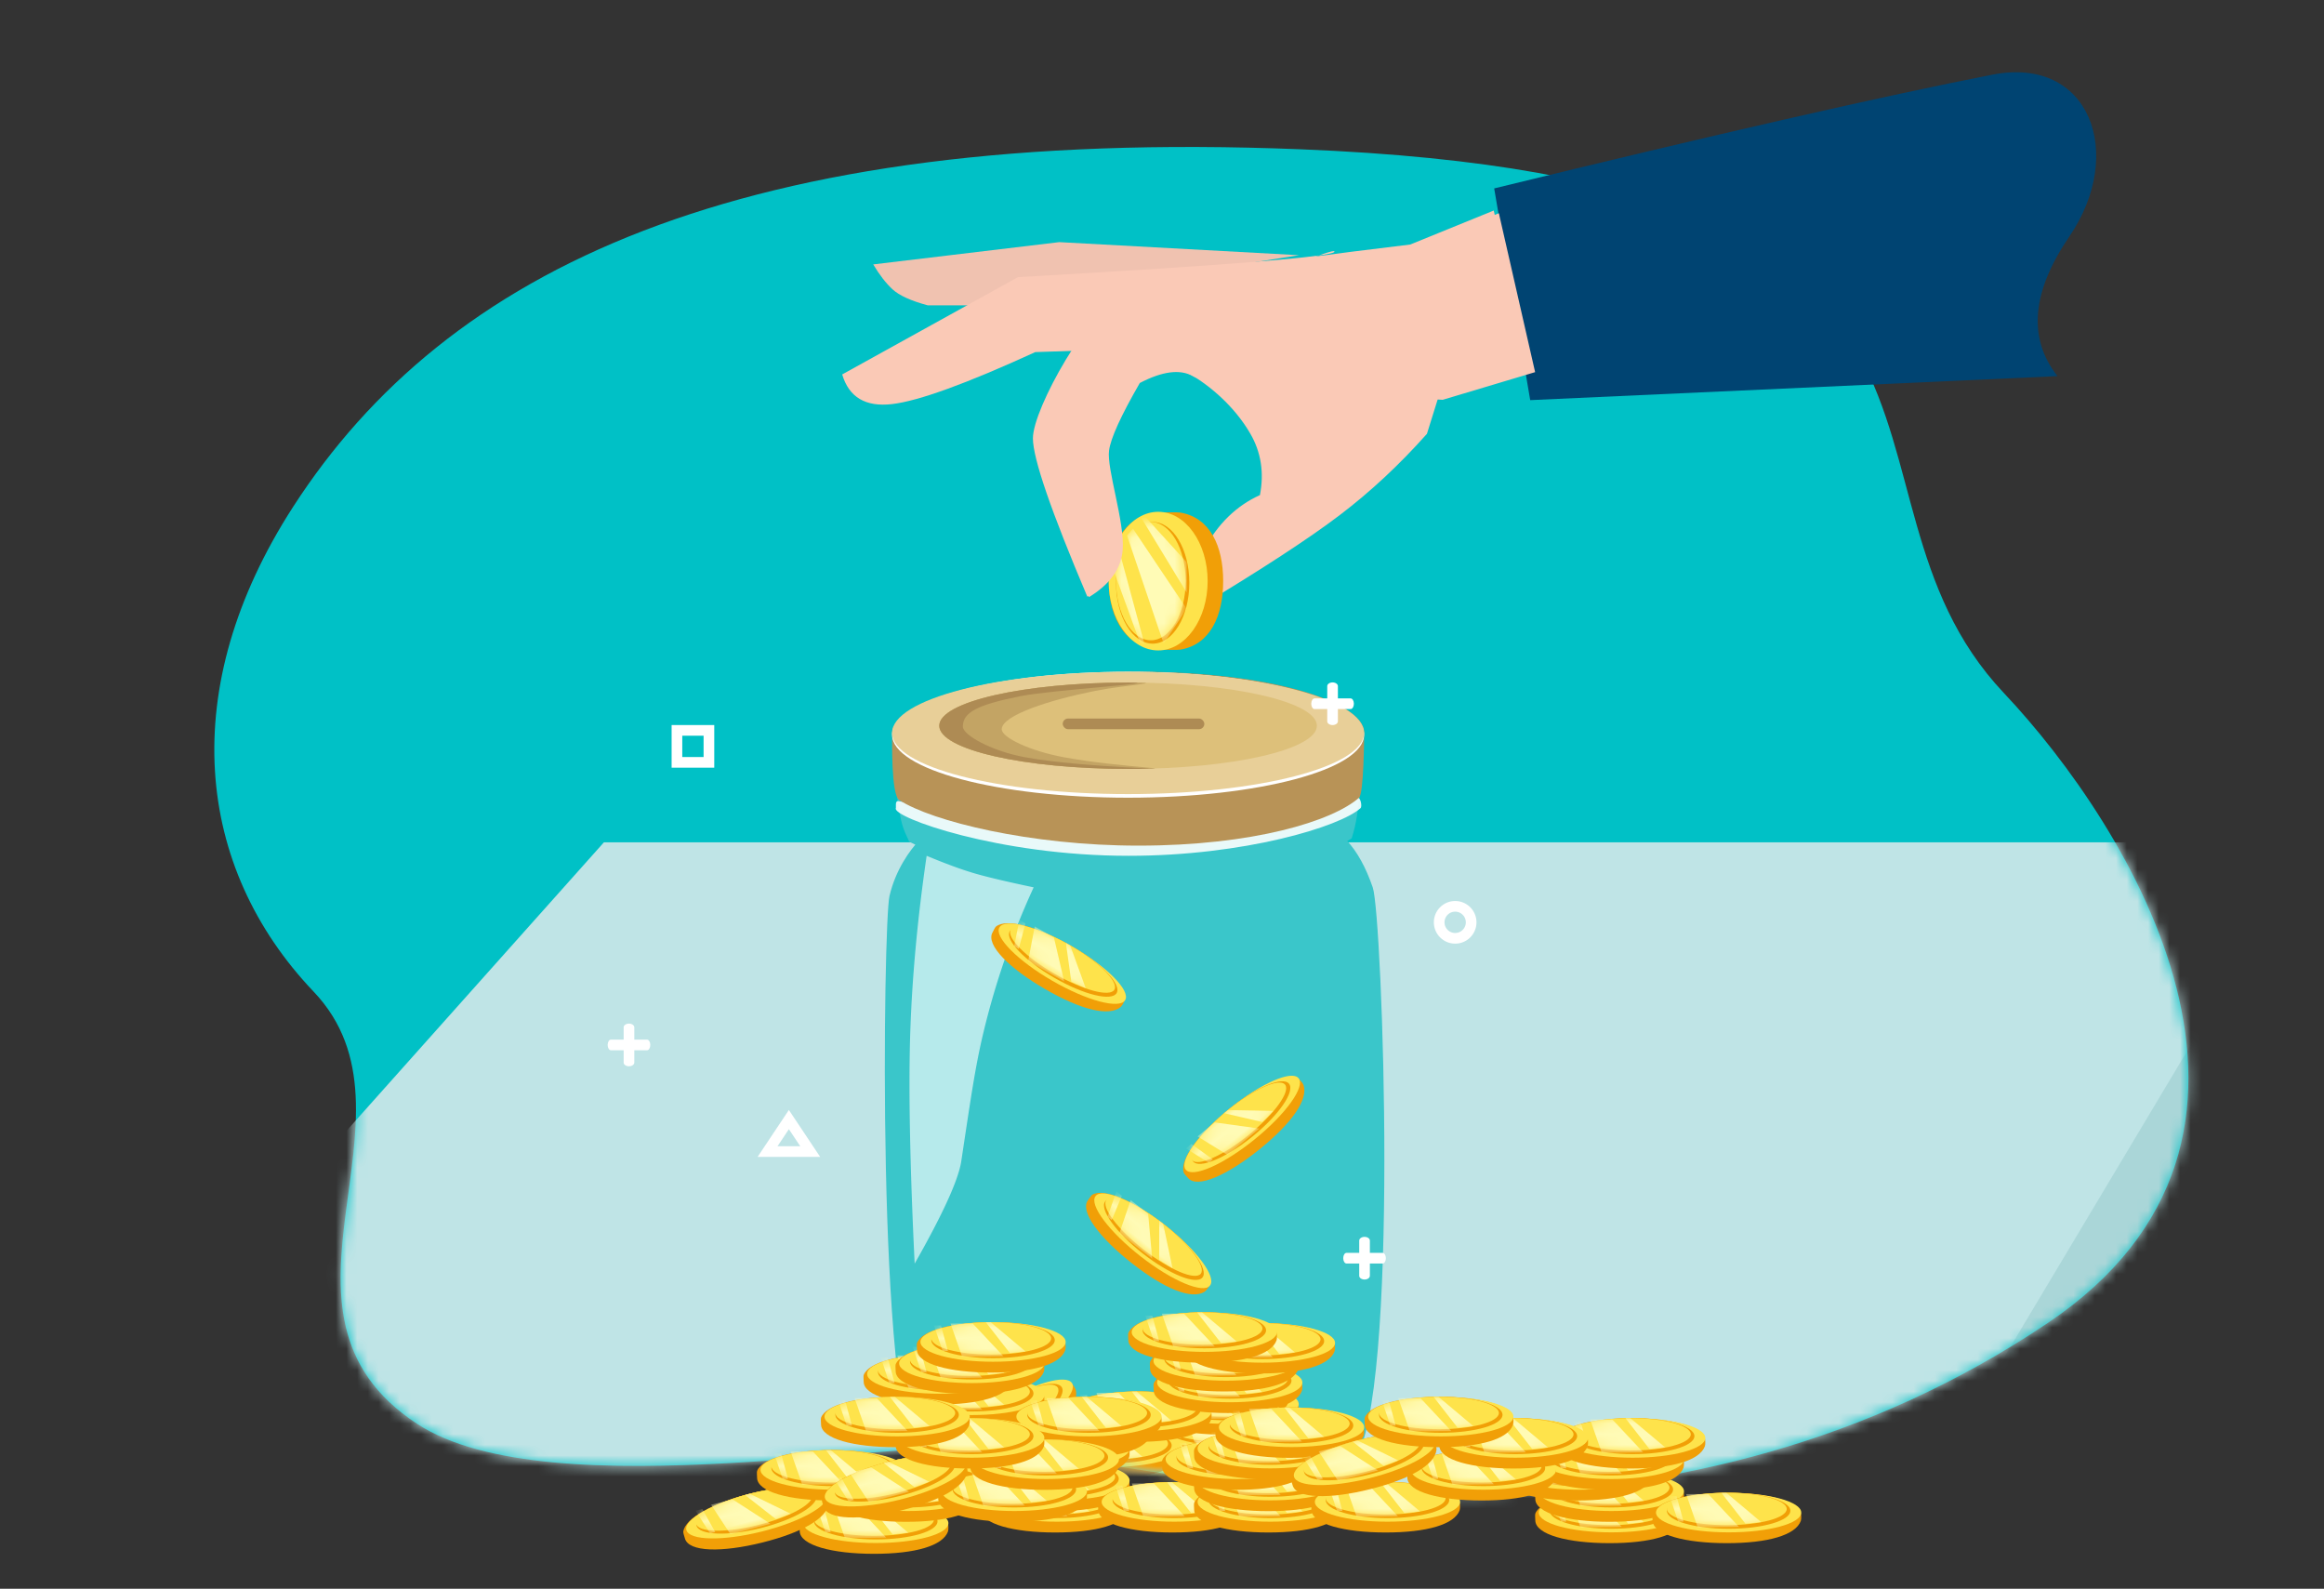 <svg xmlns="http://www.w3.org/2000/svg" xmlns:xlink="http://www.w3.org/1999/xlink" width="218" height="149" viewBox="0 0 218 149">
    <rect x="0" y="0" width="218" height="149" fill="#333333" stroke="none"/>
    <defs>
        <path id="a" d="M101.977 1c70.095 2.797 47.686 31.604 65.998 51 11.803 12.501 30.025 41.656 4.097 59.088-33.925 22.807-72.693 16.097-96.617 11.816-9.046-1.619-43.744 5.88-56.328-2.369C3.16 110.07 20.49 91.631 9.418 80-1.68 68.342-3.526 51.594 7.506 34.516 21.854 12.306 49.268-1.103 101.976 1z"/>
        <ellipse id="c" cx="5.62" cy="1.519" rx="5.62" ry="1.519"/>
        <ellipse id="e" cx="5.62" cy="1.519" rx="5.62" ry="1.519"/>
        <ellipse id="g" cx="5.62" cy="1.519" rx="5.62" ry="1.519"/>
        <ellipse id="i" cx="5.62" cy="1.519" rx="5.62" ry="1.519"/>
        <ellipse id="k" cx="5.62" cy="1.519" rx="5.62" ry="1.519"/>
        <ellipse id="m" cx="5.62" cy="1.519" rx="5.62" ry="1.519"/>
        <ellipse id="o" cx="5.62" cy="1.519" rx="5.62" ry="1.519"/>
        <ellipse id="q" cx="5.62" cy="1.519" rx="5.62" ry="1.519"/>
        <ellipse id="s" cx="5.62" cy="1.519" rx="5.62" ry="1.519"/>
        <ellipse id="u" cx="5.62" cy="1.519" rx="5.62" ry="1.519"/>
        <ellipse id="w" cx="5.62" cy="1.519" rx="5.62" ry="1.519"/>
        <ellipse id="y" cx="5.62" cy="1.519" rx="5.62" ry="1.519"/>
        <ellipse id="A" cx="5.62" cy="1.519" rx="5.62" ry="1.519"/>
        <ellipse id="C" cx="5.62" cy="1.519" rx="5.62" ry="1.519"/>
        <ellipse id="E" cx="5.62" cy="1.519" rx="5.62" ry="1.519"/>
        <ellipse id="G" cx="5.62" cy="1.519" rx="5.62" ry="1.519"/>
        <ellipse id="I" cx="5.62" cy="1.519" rx="5.62" ry="1.519"/>
        <ellipse id="K" cx="5.62" cy="1.519" rx="5.62" ry="1.519"/>
        <ellipse id="M" cx="5.62" cy="1.519" rx="5.62" ry="1.519"/>
        <ellipse id="O" cx="5.62" cy="1.519" rx="5.62" ry="1.519"/>
        <ellipse id="Q" cx="5.62" cy="1.519" rx="5.62" ry="1.519"/>
        <ellipse id="S" cx="5.62" cy="1.519" rx="5.62" ry="1.519"/>
        <ellipse id="U" cx="5.62" cy="1.519" rx="5.62" ry="1.519"/>
        <ellipse id="W" cx="5.62" cy="1.519" rx="5.62" ry="1.519"/>
        <ellipse id="Y" cx="5.62" cy="1.519" rx="5.62" ry="1.519"/>
        <ellipse id="aa" cx="5.62" cy="1.519" rx="5.62" ry="1.519"/>
        <ellipse id="ac" cx="5.62" cy="1.519" rx="5.62" ry="1.519"/>
        <ellipse id="ae" cx="5.62" cy="1.519" rx="5.62" ry="1.519"/>
        <ellipse id="ag" cx="5.62" cy="1.519" rx="5.62" ry="1.519"/>
        <ellipse id="ai" cx="5.62" cy="1.519" rx="5.62" ry="1.519"/>
        <ellipse id="ak" cx="5.62" cy="1.519" rx="5.62" ry="1.519"/>
        <ellipse id="am" cx="5.62" cy="1.519" rx="5.62" ry="1.519"/>
        <ellipse id="ao" cx="5.62" cy="1.519" rx="5.62" ry="1.519"/>
        <ellipse id="aq" cx="5.62" cy="1.519" rx="5.62" ry="1.519"/>
        <ellipse id="as" cx="5.62" cy="1.519" rx="5.62" ry="1.519"/>
        <ellipse id="au" cx="5.62" cy="1.519" rx="5.62" ry="1.519"/>
        <ellipse id="aw" cx="5.62" cy="1.519" rx="5.62" ry="1.519"/>
        <ellipse id="ay" cx="5.62" cy="1.519" rx="5.62" ry="1.519"/>
        <ellipse id="aA" cx="5.62" cy="1.519" rx="5.62" ry="1.519"/>
        <ellipse id="aC" cx="5.62" cy="1.519" rx="5.62" ry="1.519"/>
        <ellipse id="aE" cx="5.62" cy="1.519" rx="5.62" ry="1.519"/>
        <ellipse id="aG" cx="5.62" cy="1.519" rx="5.62" ry="1.519"/>
        <ellipse id="aI" cx="5.62" cy="1.519" rx="5.62" ry="1.519"/>
        <ellipse id="aK" cx="5.62" cy="1.519" rx="5.62" ry="1.519"/>
        <ellipse id="aM" cx="5.62" cy="1.519" rx="5.62" ry="1.519"/>
        <ellipse id="aO" cx="5.62" cy="1.519" rx="5.62" ry="1.519"/>
        <ellipse id="aQ" cx="5.62" cy="1.519" rx="5.62" ry="1.519"/>
        <ellipse id="aS" cx="5.62" cy="1.519" rx="5.62" ry="1.519"/>
        <ellipse id="aU" cx="5.62" cy="1.519" rx="5.62" ry="1.519"/>
        <ellipse id="aW" cx="5.62" cy="1.519" rx="5.62" ry="1.519"/>
        <ellipse id="aY" cx="5.62" cy="1.519" rx="5.62" ry="1.519"/>
        <ellipse id="ba" cx="5.62" cy="1.519" rx="5.62" ry="1.519"/>
        <ellipse id="bc" cx="3.266" cy="5.549" rx="3.266" ry="5.549"/>
    </defs>
    <g fill="none" fill-rule="evenodd">
        <g transform="translate(20 13)">
            <mask id="b" fill="#fff">
                <use xlink:href="#a"/>
            </mask>
            <use fill="#00C1C6" xlink:href="#a"/>
            <g mask="url(#b)">
                <path fill="#BFE4E6" d="M36.647 66h160.471l-54.451 91.805-185.919-2.272z"/>
                <path fill="#AAD6D8" d="M196.857 66l-.34 13.517-53.35 91.853L142 157.805"/>
            </g>
            <g mask="url(#b)">
                <g transform="translate(63 50)">
                    <path fill="#3AC6CA" d="M43.36 15.85c.957 1.053 1.746 2.453 2.413 4.388.897 2.602 2.579 47.913-1.748 53.754-7.073 9.549-34.313 9.021-40.83.196-4-5.416-3.337-50.653-2.76-53.145.578-2.492 1.95-4.354 2.76-5.193.671-.695 39.209-1.053 40.165 0z"/>
                    <path fill="#3AC6CA" d="M22.13 19.33c10.53 0 18.026-1.368 21.663-3.708.529-1.676.529-2.532.81-4.485-16.018 1.628-12.937 1.953-22.868 1.953-9.412 0-6.797.446-20.597-1.507.391 2.799.524 3.011 1.148 4.35 3.72 1.979 10.32 3.397 19.844 3.397z"/>
                    <path fill="#FFF" d="M22.873 17.262c10.838 0 19.815-2.725 21.748-4.466.172-.155.015-1.02-.27-.982-2.032.27-10.754 3.775-21.483 3.775-10.756 0-19.454-3.25-21.627-3.457-.298-.028-.169.562-.21.664-.345.847 9.613 4.466 21.842 4.466z" opacity=".884"/>
                    <path fill="#B89357" d="M23.78 16.308c10.772 0 18.213-2.296 20.705-4.495.444-.393.478-5.685.478-6.108C44.963 2.913 36.475 0 23.78 0 11.084 0 .688 2.913.688 5.705c0 .567-.119 5.819.664 6.328 3.073 1.996 12.311 4.275 22.428 4.275z"/>
                    <ellipse cx="22.819" cy="5.906" fill="#FFF" rx="22.138" ry="5.906"/>
                    <ellipse cx="22.819" cy="5.737" fill="#E8CF98" rx="22.138" ry="5.737"/>
                    <ellipse cx="22.819" cy="5.063" fill="#DDC07A" rx="17.71" ry="4.05"/>
                    <path fill="#C3A464" d="M22.819 9.113c6.295 0-.473-.066-6.06-1.101-3.094-.574-5.792-1.827-5.792-2.624 0-1.306 4.554-2.757 8.744-3.59 2.983-.594 7.176-.786 3.108-.786-9.781 0-17.71 1.814-17.71 4.05 0 2.237 7.929 4.05 17.71 4.05z"/>
                    <path fill="#AE8B54" d="M22.819 9.113c6.295 0-4.117-.066-9.704-1.101C10.02 7.438 7.32 5.944 7.32 5.147c0-1.307 1.252-2.032 5.442-2.865 2.983-.594 14.124-1.27 10.056-1.27-9.781 0-17.71 1.814-17.71 4.05 0 2.237 7.929 4.05 17.71 4.05z"/>
                    <rect width="13.283" height="1" x="16.688" y="4.388" fill="#AE8B54" rx=".5"/>
                    <path fill="#E8F8F8" d="M3.923 17.262c1.73.719 3.177 1.253 4.345 1.603 1.167.35 3.065.802 5.694 1.356A73.586 73.586 0 0 0 9.269 33.75C8.484 37 8.067 39.974 7.172 45.9c-.262 1.737-1.72 4.94-4.373 9.608-.45-9.3-.586-16.552-.41-21.758.177-5.206.689-10.702 1.534-16.488z" opacity=".717"/>
                    <g transform="translate(24.862 71.213)">
                        <path fill="#F19F07" d="M6.972 4.725c3.874 0 6.465-.75 6.952-2.091.068-.188.036-.65 0-.75C13.494.675 10.55 0 6.972 0 3.409 0 .467.758.017 1.958c-.039.105 0 .513 0 .621 0 1.352 3.081 2.146 6.955 2.146z"/>
                        <ellipse cx="7.152" cy="1.856" fill="#FEE34B" rx="6.812" ry="1.856"/>
                        <ellipse cx="7.152" cy="1.688" fill="#F19F07" rx="5.79" ry="1.688"/>
                        <g transform="translate(1.362)">
                            <mask id="d" fill="#fff">
                                <use xlink:href="#c"/>
                            </mask>
                            <use fill="#FEE34B" xlink:href="#c"/>
                            <path fill="#FFFBB6" d="M1.802.125L2.896 3.26l3.875-.054L3.886.126zM.256.315l.8 2.385h.5L.906.315zM5.108 0L7.37 2.904l1.47-.156L5.571 0z" mask="url(#d)"/>
                        </g>
                    </g>
                    <g transform="translate(24.862 69.188)">
                        <path fill="#F19F07" d="M6.972 4.725c3.874 0 6.465-.75 6.952-2.091.068-.188.036-.65 0-.75C13.494.675 10.55 0 6.972 0 3.409 0 .467.758.017 1.958c-.039.105 0 .513 0 .621 0 1.352 3.081 2.146 6.955 2.146z"/>
                        <ellipse cx="7.152" cy="1.856" fill="#FEE34B" rx="6.812" ry="1.856"/>
                        <ellipse cx="7.152" cy="1.688" fill="#F19F07" rx="5.79" ry="1.688"/>
                        <g transform="translate(1.362)">
                            <mask id="f" fill="#fff">
                                <use xlink:href="#e"/>
                            </mask>
                            <use fill="#FEE34B" xlink:href="#e"/>
                            <path fill="#FFFBB6" d="M1.802.125L2.896 3.26l3.875-.054L3.886.126zM.256.315l.8 2.385h.5L.906.315zM5.108 0L7.37 2.904l1.47-.156L5.571 0z" mask="url(#f)"/>
                        </g>
                    </g>
                    <g transform="translate(24.862 66.825)">
                        <path fill="#F19F07" d="M6.972 4.725c3.874 0 6.465-.75 6.952-2.091.068-.188.036-.65 0-.75C13.494.675 10.55 0 6.972 0 3.409 0 .467.758.017 1.958c-.039.105 0 .513 0 .621 0 1.352 3.081 2.146 6.955 2.146z"/>
                        <ellipse cx="7.152" cy="1.856" fill="#FEE34B" rx="6.812" ry="1.856"/>
                        <ellipse cx="7.152" cy="1.688" fill="#F19F07" rx="5.79" ry="1.688"/>
                        <g transform="translate(1.362)">
                            <mask id="h" fill="#fff">
                                <use xlink:href="#g"/>
                            </mask>
                            <use fill="#FEE34B" xlink:href="#g"/>
                            <path fill="#FFFBB6" d="M1.802.125L2.896 3.26l3.875-.054L3.886.126zM.256.315l.8 2.385h.5L.906.315zM5.108 0L7.37 2.904l1.47-.156L5.571 0z" mask="url(#h)"/>
                        </g>
                    </g>
                    <g transform="translate(14.304 72.225)">
                        <path fill="#F19F07" d="M6.972 4.725c3.874 0 6.465-.75 6.952-2.091.068-.188.036-.65 0-.75C13.494.675 10.55 0 6.972 0 3.409 0 .467.758.017 1.958c-.039.105 0 .513 0 .621 0 1.352 3.081 2.146 6.955 2.146z"/>
                        <ellipse cx="7.152" cy="1.856" fill="#FEE34B" rx="6.812" ry="1.856"/>
                        <ellipse cx="7.152" cy="1.688" fill="#F19F07" rx="5.79" ry="1.688"/>
                        <g transform="translate(1.362)">
                            <mask id="j" fill="#fff">
                                <use xlink:href="#i"/>
                            </mask>
                            <use fill="#FEE34B" xlink:href="#i"/>
                            <path fill="#FFFBB6" d="M1.802.125L2.896 3.26l3.875-.054L3.886.126zM.256.315l.8 2.385h.5L.906.315zM5.108 0L7.37 2.904l1.47-.156L5.571 0z" mask="url(#j)"/>
                        </g>
                    </g>
                    <g transform="translate(13.964 70.875)">
                        <path fill="#F19F07" d="M6.972 4.725c3.874 0 6.465-.75 6.952-2.091.068-.188.036-.65 0-.75C13.494.675 10.55 0 6.972 0 3.409 0 .467.758.017 1.958c-.039.105 0 .513 0 .621 0 1.352 3.081 2.146 6.955 2.146z"/>
                        <ellipse cx="7.152" cy="1.856" fill="#FEE34B" rx="6.812" ry="1.856"/>
                        <ellipse cx="7.152" cy="1.688" fill="#F19F07" rx="5.79" ry="1.688"/>
                        <g transform="translate(1.362)">
                            <mask id="l" fill="#fff">
                                <use xlink:href="#k"/>
                            </mask>
                            <use fill="#FEE34B" xlink:href="#k"/>
                            <path fill="#FFFBB6" d="M1.802.125L2.896 3.26l3.875-.054L3.886.126zM.256.315l.8 2.385h.5L.906.315zM5.108 0L7.37 2.904l1.47-.156L5.571 0z" mask="url(#l)"/>
                        </g>
                    </g>
                    <g transform="translate(9.536 69.525)">
                        <path fill="#F19F07" d="M6.972 4.725c3.874 0 6.465-.75 6.952-2.091.068-.188.036-.65 0-.75C13.494.675 10.55 0 6.972 0 3.409 0 .467.758.017 1.958c-.039.105 0 .513 0 .621 0 1.352 3.081 2.146 6.955 2.146z"/>
                        <ellipse cx="7.152" cy="1.856" fill="#FEE34B" rx="6.812" ry="1.856"/>
                        <ellipse cx="7.152" cy="1.688" fill="#F19F07" rx="5.79" ry="1.688"/>
                        <g transform="translate(1.362)">
                            <mask id="n" fill="#fff">
                                <use xlink:href="#m"/>
                            </mask>
                            <use fill="#FEE34B" xlink:href="#m"/>
                            <path fill="#FFFBB6" d="M1.802.125L2.896 3.26l3.875-.054L3.886.126zM.256.315l.8 2.385h.5L.906.315zM5.108 0L7.37 2.904l1.47-.156L5.571 0z" mask="url(#n)"/>
                        </g>
                    </g>
                    <g transform="translate(16.688 67.5)">
                        <path fill="#F19F07" d="M6.972 4.725c3.874 0 6.465-.75 6.952-2.091.068-.188.036-.65 0-.75C13.494.675 10.55 0 6.972 0 3.409 0 .467.758.017 1.958c-.039.105 0 .513 0 .621 0 1.352 3.081 2.146 6.955 2.146z"/>
                        <ellipse cx="7.152" cy="1.856" fill="#FEE34B" rx="6.812" ry="1.856"/>
                        <ellipse cx="7.152" cy="1.688" fill="#F19F07" rx="5.79" ry="1.688"/>
                        <g transform="translate(1.362)">
                            <mask id="p" fill="#fff">
                                <use xlink:href="#o"/>
                            </mask>
                            <use fill="#FEE34B" xlink:href="#o"/>
                            <path fill="#FFFBB6" d="M1.802.125L2.896 3.26l3.875-.054L3.886.126zM.256.315l.8 2.385h.5L.906.315zM5.108 0L7.37 2.904l1.47-.156L5.571 0z" mask="url(#p)"/>
                        </g>
                    </g>
                    <g transform="translate(25.203 64.8)">
                        <path fill="#F19F07" d="M6.972 4.725c3.874 0 6.465-.75 6.952-2.091.068-.188.036-.65 0-.75C13.494.675 10.55 0 6.972 0 3.409 0 .467.758.017 1.958c-.039.105 0 .513 0 .621 0 1.352 3.081 2.146 6.955 2.146z"/>
                        <ellipse cx="7.152" cy="1.856" fill="#FEE34B" rx="6.812" ry="1.856"/>
                        <ellipse cx="7.152" cy="1.688" fill="#F19F07" rx="5.79" ry="1.688"/>
                        <g transform="translate(1.362)">
                            <mask id="r" fill="#fff">
                                <use xlink:href="#q"/>
                            </mask>
                            <use fill="#FEE34B" xlink:href="#q"/>
                            <path fill="#FFFBB6" d="M1.802.125L2.896 3.26l3.875-.054L3.886.126zM.256.315l.8 2.385h.5L.906.315zM5.108 0L7.37 2.904l1.47-.156L5.571 0z" mask="url(#r)"/>
                        </g>
                    </g>
                    <g transform="translate(24.862 62.775)">
                        <path fill="#F19F07" d="M6.972 4.725c3.874 0 6.465-.75 6.952-2.091.068-.188.036-.65 0-.75C13.494.675 10.55 0 6.972 0 3.409 0 .467.758.017 1.958c-.039.105 0 .513 0 .621 0 1.352 3.081 2.146 6.955 2.146z"/>
                        <ellipse cx="7.152" cy="1.856" fill="#FEE34B" rx="6.812" ry="1.856"/>
                        <ellipse cx="7.152" cy="1.688" fill="#F19F07" rx="5.79" ry="1.688"/>
                        <g transform="translate(1.362)">
                            <mask id="t" fill="#fff">
                                <use xlink:href="#s"/>
                            </mask>
                            <use fill="#FEE34B" xlink:href="#s"/>
                            <path fill="#FFFBB6" d="M1.802.125L2.896 3.26l3.875-.054L3.886.126zM.256.315l.8 2.385h.5L.906.315zM5.108 0L7.37 2.904l1.47-.156L5.571 0z" mask="url(#t)"/>
                        </g>
                    </g>
                    <g transform="translate(28.268 61.087)">
                        <path fill="#F19F07" d="M6.972 4.725c3.874 0 6.465-.75 6.952-2.091.068-.188.036-.65 0-.75C13.494.675 10.55 0 6.972 0 3.409 0 .467.758.017 1.958c-.039.105 0 .513 0 .621 0 1.352 3.081 2.146 6.955 2.146z"/>
                        <ellipse cx="7.152" cy="1.856" fill="#FEE34B" rx="6.812" ry="1.856"/>
                        <ellipse cx="7.152" cy="1.688" fill="#F19F07" rx="5.79" ry="1.688"/>
                        <g transform="translate(1.362)">
                            <mask id="v" fill="#fff">
                                <use xlink:href="#u"/>
                            </mask>
                            <use fill="#FEE34B" xlink:href="#u"/>
                            <path fill="#FFFBB6" d="M1.802.125L2.896 3.26l3.875-.054L3.886.126zM.256.315l.8 2.385h.5L.906.315zM5.108 0L7.37 2.904l1.47-.156L5.571 0z" mask="url(#v)"/>
                        </g>
                    </g>
                    <g transform="translate(22.819 60.075)">
                        <path fill="#F19F07" d="M6.972 4.725c3.874 0 6.465-.75 6.952-2.091.068-.188.036-.65 0-.75C13.494.675 10.55 0 6.972 0 3.409 0 .467.758.017 1.958c-.039.105 0 .513 0 .621 0 1.352 3.081 2.146 6.955 2.146z"/>
                        <ellipse cx="7.152" cy="1.856" fill="#FEE34B" rx="6.812" ry="1.856"/>
                        <ellipse cx="7.152" cy="1.688" fill="#F19F07" rx="5.79" ry="1.688"/>
                        <g transform="translate(1.362)">
                            <mask id="x" fill="#fff">
                                <use xlink:href="#w"/>
                            </mask>
                            <use fill="#FEE34B" xlink:href="#w"/>
                            <path fill="#FFFBB6" d="M1.802.125L2.896 3.26l3.875-.054L3.886.126zM.256.315l.8 2.385h.5L.906.315zM5.108 0L7.37 2.904l1.47-.156L5.571 0z" mask="url(#x)"/>
                        </g>
                    </g>
                    <g transform="rotate(38 -58.654 53.726)">
                        <path fill="#F19F07" d="M6.972 4.725c3.874 0 6.465-.75 6.952-2.091.068-.188.036-.65 0-.75C13.494.675 10.55 0 6.972 0 3.409 0 .467.758.017 1.958c-.039.105 0 .513 0 .621 0 1.352 3.081 2.146 6.955 2.146z"/>
                        <ellipse cx="7.152" cy="1.856" fill="#FEE34B" rx="6.812" ry="1.856"/>
                        <ellipse cx="7.152" cy="1.688" fill="#F19F07" rx="5.79" ry="1.688"/>
                        <g transform="translate(1.362)">
                            <mask id="z" fill="#fff">
                                <use xlink:href="#y"/>
                            </mask>
                            <use fill="#FEE34B" xlink:href="#y"/>
                            <path fill="#FFFBB6" d="M1.802.125L2.896 3.26l3.875-.054L3.886.126zM.256.315l.8 2.385h.5L.906.315zM5.108 0L7.37 2.904l1.47-.156L5.571 0z" mask="url(#z)"/>
                        </g>
                    </g>
                    <g transform="rotate(-39 77.6 -15.098)">
                        <path fill="#F19F07" d="M6.972 4.725c3.874 0 6.465-.75 6.952-2.091.068-.188.036-.65 0-.75C13.494.675 10.55 0 6.972 0 3.409 0 .467.758.017 1.958c-.039.105 0 .513 0 .621 0 1.352 3.081 2.146 6.955 2.146z"/>
                        <ellipse cx="7.152" cy="1.856" fill="#FEE34B" rx="6.812" ry="1.856"/>
                        <ellipse cx="7.152" cy="1.688" fill="#F19F07" rx="5.79" ry="1.688"/>
                        <g transform="translate(1.362)">
                            <mask id="B" fill="#fff">
                                <use xlink:href="#A"/>
                            </mask>
                            <use fill="#FEE34B" xlink:href="#A"/>
                            <path fill="#FFFBB6" d="M1.802.125L2.896 3.26l3.875-.054L3.886.126zM.256.315l.8 2.385h.5L.906.315zM5.108 0L7.37 2.904l1.47-.156L5.571 0z" mask="url(#B)"/>
                        </g>
                    </g>
                    <g transform="rotate(30 -35.73 32.34)">
                        <path fill="#F19F07" d="M6.972 4.725c3.874 0 6.465-.75 6.952-2.091.068-.188.036-.65 0-.75C13.494.675 10.55 0 6.972 0 3.409 0 .467.758.017 1.958c-.039.105 0 .513 0 .621 0 1.352 3.081 2.146 6.955 2.146z"/>
                        <ellipse cx="7.152" cy="1.856" fill="#FEE34B" rx="6.812" ry="1.856"/>
                        <ellipse cx="7.152" cy="1.688" fill="#F19F07" rx="5.79" ry="1.688"/>
                        <g transform="translate(1.362)">
                            <mask id="D" fill="#fff">
                                <use xlink:href="#C"/>
                            </mask>
                            <use fill="#FEE34B" xlink:href="#C"/>
                            <path fill="#FFFBB6" d="M1.802.125L2.896 3.26l3.875-.054L3.886.126zM.256.315l.8 2.385h.5L.906.315zM5.108 0L7.37 2.904l1.47-.156L5.571 0z" mask="url(#D)"/>
                        </g>
                    </g>
                    <g transform="rotate(-31 132.725 27.8)">
                        <path fill="#F19F07" d="M6.972 4.725c3.874 0 6.465-.75 6.952-2.091.068-.188.036-.65 0-.75C13.494.675 10.55 0 6.972 0 3.409 0 .467.758.017 1.958c-.039.105 0 .513 0 .621 0 1.352 3.081 2.146 6.955 2.146z"/>
                        <ellipse cx="7.152" cy="1.856" fill="#FEE34B" rx="6.812" ry="1.856"/>
                        <ellipse cx="7.152" cy="1.688" fill="#F19F07" rx="5.79" ry="1.688"/>
                        <g transform="translate(1.362)">
                            <mask id="F" fill="#fff">
                                <use xlink:href="#E"/>
                            </mask>
                            <use fill="#FEE34B" xlink:href="#E"/>
                            <path fill="#FFFBB6" d="M1.802.125L2.896 3.26l3.875-.054L3.886.126zM.256.315l.8 2.385h.5L.906.315zM5.108 0L7.37 2.904l1.47-.156L5.571 0z" mask="url(#F)"/>
                        </g>
                    </g>
                </g>
            </g>
        </g>
        <g transform="translate(92 139)">
            <path fill="#F19F07" d="M6.972 4.725c3.874 0 6.465-.75 6.952-2.091.068-.188.036-.65 0-.75C13.494.675 10.55 0 6.972 0 3.409 0 .467.758.017 1.958c-.039.105 0 .513 0 .621 0 1.352 3.081 2.146 6.955 2.146z"/>
            <ellipse cx="7.152" cy="1.856" fill="#FEE34B" rx="6.812" ry="1.856"/>
            <ellipse cx="7.152" cy="1.688" fill="#F19F07" rx="5.79" ry="1.688"/>
            <g transform="translate(1.362)">
                <mask id="H" fill="#fff">
                    <use xlink:href="#G"/>
                </mask>
                <use fill="#FEE34B" xlink:href="#G"/>
                <path fill="#FFFBB6" d="M1.802.125L2.896 3.26l3.875-.054L3.886.126zM.256.315l.8 2.385h.5L.906.315zM5.108 0L7.37 2.904l1.47-.156L5.571 0z" mask="url(#H)"/>
            </g>
        </g>
        <g transform="translate(92 137)">
            <path fill="#F19F07" d="M6.972 4.725c3.874 0 6.465-.75 6.952-2.091.068-.188.036-.65 0-.75C13.494.675 10.55 0 6.972 0 3.409 0 .467.758.017 1.958c-.039.105 0 .513 0 .621 0 1.352 3.081 2.146 6.955 2.146z"/>
            <ellipse cx="7.152" cy="1.856" fill="#FEE34B" rx="6.812" ry="1.856"/>
            <ellipse cx="7.152" cy="1.688" fill="#F19F07" rx="5.79" ry="1.688"/>
            <g transform="translate(1.362)">
                <mask id="J" fill="#fff">
                    <use xlink:href="#I"/>
                </mask>
                <use fill="#FEE34B" xlink:href="#I"/>
                <path fill="#FFFBB6" d="M1.802.125L2.896 3.26l3.875-.054L3.886.126zM.256.315l.8 2.385h.5L.906.315zM5.108 0L7.37 2.904l1.47-.156L5.571 0z" mask="url(#J)"/>
            </g>
        </g>
        <g transform="translate(89 135)">
            <path fill="#F19F07" d="M6.972 4.725c3.874 0 6.465-.75 6.952-2.091.068-.188.036-.65 0-.75C13.494.675 10.55 0 6.972 0 3.409 0 .467.758.017 1.958c-.039.105 0 .513 0 .621 0 1.352 3.081 2.146 6.955 2.146z"/>
            <ellipse cx="7.152" cy="1.856" fill="#FEE34B" rx="6.812" ry="1.856"/>
            <ellipse cx="7.152" cy="1.688" fill="#F19F07" rx="5.79" ry="1.688"/>
            <g transform="translate(1.362)">
                <mask id="L" fill="#fff">
                    <use xlink:href="#K"/>
                </mask>
                <use fill="#FEE34B" xlink:href="#K"/>
                <path fill="#FFFBB6" d="M1.802.125L2.896 3.26l3.875-.054L3.886.126zM.256.315l.8 2.385h.5L.906.315zM5.108 0L7.37 2.904l1.47-.156L5.571 0z" mask="url(#L)"/>
            </g>
        </g>
        <g transform="translate(92 134)">
            <path fill="#F19F07" d="M6.972 4.725c3.874 0 6.465-.75 6.952-2.091.068-.188.036-.65 0-.75C13.494.675 10.55 0 6.972 0 3.409 0 .467.758.017 1.958c-.039.105 0 .513 0 .621 0 1.352 3.081 2.146 6.955 2.146z"/>
            <ellipse cx="7.152" cy="1.856" fill="#FEE34B" rx="6.812" ry="1.856"/>
            <ellipse cx="7.152" cy="1.688" fill="#F19F07" rx="5.79" ry="1.688"/>
            <g transform="translate(1.362)">
                <mask id="N" fill="#fff">
                    <use xlink:href="#M"/>
                </mask>
                <use fill="#FEE34B" xlink:href="#M"/>
                <path fill="#FFFBB6" d="M1.802.125L2.896 3.26l3.875-.054L3.886.126zM.256.315l.8 2.385h.5L.906.315zM5.108 0L7.37 2.904l1.47-.156L5.571 0z" mask="url(#N)"/>
            </g>
        </g>
        <g transform="translate(94 132)">
            <path fill="#F19F07" d="M6.972 4.725c3.874 0 6.465-.75 6.952-2.091.068-.188.036-.65 0-.75C13.494.675 10.55 0 6.972 0 3.409 0 .467.758.017 1.958c-.039.105 0 .513 0 .621 0 1.352 3.081 2.146 6.955 2.146z"/>
            <ellipse cx="7.152" cy="1.856" fill="#FEE34B" rx="6.812" ry="1.856"/>
            <ellipse cx="7.152" cy="1.688" fill="#F19F07" rx="5.79" ry="1.688"/>
            <g transform="translate(1.362)">
                <mask id="P" fill="#fff">
                    <use xlink:href="#O"/>
                </mask>
                <use fill="#FEE34B" xlink:href="#O"/>
                <path fill="#FFFBB6" d="M1.802.125L2.896 3.26l3.875-.054L3.886.126zM.256.315l.8 2.385h.5L.906.315zM5.108 0L7.37 2.904l1.47-.156L5.571 0z" mask="url(#P)"/>
            </g>
        </g>
        <g transform="translate(103 139)">
            <path fill="#F19F07" d="M6.972 4.725c3.874 0 6.465-.75 6.952-2.091.068-.188.036-.65 0-.75C13.494.675 10.55 0 6.972 0 3.409 0 .467.758.017 1.958c-.039.105 0 .513 0 .621 0 1.352 3.081 2.146 6.955 2.146z"/>
            <ellipse cx="7.152" cy="1.856" fill="#FEE34B" rx="6.812" ry="1.856"/>
            <ellipse cx="7.152" cy="1.688" fill="#F19F07" rx="5.79" ry="1.688"/>
            <g transform="translate(1.362)">
                <mask id="R" fill="#fff">
                    <use xlink:href="#Q"/>
                </mask>
                <use fill="#FEE34B" xlink:href="#Q"/>
                <path fill="#FFFBB6" d="M1.802.125L2.896 3.26l3.875-.054L3.886.126zM.256.315l.8 2.385h.5L.906.315zM5.108 0L7.37 2.904l1.47-.156L5.571 0z" mask="url(#R)"/>
            </g>
        </g>
        <g transform="translate(112 139)">
            <path fill="#F19F07" d="M6.972 4.725c3.874 0 6.465-.75 6.952-2.091.068-.188.036-.65 0-.75C13.494.675 10.55 0 6.972 0 3.409 0 .467.758.017 1.958c-.039.105 0 .513 0 .621 0 1.352 3.081 2.146 6.955 2.146z"/>
            <ellipse cx="7.152" cy="1.856" fill="#FEE34B" rx="6.812" ry="1.856"/>
            <ellipse cx="7.152" cy="1.688" fill="#F19F07" rx="5.79" ry="1.688"/>
            <g transform="translate(1.362)">
                <mask id="T" fill="#fff">
                    <use xlink:href="#S"/>
                </mask>
                <use fill="#FEE34B" xlink:href="#S"/>
                <path fill="#FFFBB6" d="M1.802.125L2.896 3.26l3.875-.054L3.886.126zM.256.315l.8 2.385h.5L.906.315zM5.108 0L7.37 2.904l1.47-.156L5.571 0z" mask="url(#T)"/>
            </g>
        </g>
        <g transform="translate(112 137)">
            <path fill="#F19F07" d="M6.972 4.725c3.874 0 6.465-.75 6.952-2.091.068-.188.036-.65 0-.75C13.494.675 10.55 0 6.972 0 3.409 0 .467.758.017 1.958c-.039.105 0 .513 0 .621 0 1.352 3.081 2.146 6.955 2.146z"/>
            <ellipse cx="7.152" cy="1.856" fill="#FEE34B" rx="6.812" ry="1.856"/>
            <ellipse cx="7.152" cy="1.688" fill="#F19F07" rx="5.79" ry="1.688"/>
            <g transform="translate(1.362)">
                <mask id="V" fill="#fff">
                    <use xlink:href="#U"/>
                </mask>
                <use fill="#FEE34B" xlink:href="#U"/>
                <path fill="#FFFBB6" d="M1.802.125L2.896 3.26l3.875-.054L3.886.126zM.256.315l.8 2.385h.5L.906.315zM5.108 0L7.37 2.904l1.47-.156L5.571 0z" mask="url(#V)"/>
            </g>
        </g>
        <g transform="translate(109 135)">
            <path fill="#F19F07" d="M6.972 4.725c3.874 0 6.465-.75 6.952-2.091.068-.188.036-.65 0-.75C13.494.675 10.55 0 6.972 0 3.409 0 .467.758.017 1.958c-.039.105 0 .513 0 .621 0 1.352 3.081 2.146 6.955 2.146z"/>
            <ellipse cx="7.152" cy="1.856" fill="#FEE34B" rx="6.812" ry="1.856"/>
            <ellipse cx="7.152" cy="1.688" fill="#F19F07" rx="5.79" ry="1.688"/>
            <g transform="translate(1.362)">
                <mask id="X" fill="#fff">
                    <use xlink:href="#W"/>
                </mask>
                <use fill="#FEE34B" xlink:href="#W"/>
                <path fill="#FFFBB6" d="M1.802.125L2.896 3.26l3.875-.054L3.886.126zM.256.315l.8 2.385h.5L.906.315zM5.108 0L7.37 2.904l1.47-.156L5.571 0z" mask="url(#X)"/>
            </g>
        </g>
        <g transform="translate(112 134)">
            <path fill="#F19F07" d="M6.972 4.725c3.874 0 6.465-.75 6.952-2.091.068-.188.036-.65 0-.75C13.494.675 10.55 0 6.972 0 3.409 0 .467.758.017 1.958c-.039.105 0 .513 0 .621 0 1.352 3.081 2.146 6.955 2.146z"/>
            <ellipse cx="7.152" cy="1.856" fill="#FEE34B" rx="6.812" ry="1.856"/>
            <ellipse cx="7.152" cy="1.688" fill="#F19F07" rx="5.79" ry="1.688"/>
            <g transform="translate(1.362)">
                <mask id="Z" fill="#fff">
                    <use xlink:href="#Y"/>
                </mask>
                <use fill="#FEE34B" xlink:href="#Y"/>
                <path fill="#FFFBB6" d="M1.802.125L2.896 3.26l3.875-.054L3.886.126zM.256.315l.8 2.385h.5L.906.315zM5.108 0L7.37 2.904l1.47-.156L5.571 0z" mask="url(#Z)"/>
            </g>
        </g>
        <g transform="translate(114 132)">
            <path fill="#F19F07" d="M6.972 4.725c3.874 0 6.465-.75 6.952-2.091.068-.188.036-.65 0-.75C13.494.675 10.55 0 6.972 0 3.409 0 .467.758.017 1.958c-.039.105 0 .513 0 .621 0 1.352 3.081 2.146 6.955 2.146z"/>
            <ellipse cx="7.152" cy="1.856" fill="#FEE34B" rx="6.812" ry="1.856"/>
            <ellipse cx="7.152" cy="1.688" fill="#F19F07" rx="5.79" ry="1.688"/>
            <g transform="translate(1.362)">
                <mask id="ab" fill="#fff">
                    <use xlink:href="#aa"/>
                </mask>
                <use fill="#FEE34B" xlink:href="#aa"/>
                <path fill="#FFFBB6" d="M1.802.125L2.896 3.26l3.875-.054L3.886.126zM.256.315l.8 2.385h.5L.906.315zM5.108 0L7.37 2.904l1.47-.156L5.571 0z" mask="url(#ab)"/>
            </g>
        </g>
        <g transform="translate(123 139)">
            <path fill="#F19F07" d="M6.972 4.725c3.874 0 6.465-.75 6.952-2.091.068-.188.036-.65 0-.75C13.494.675 10.55 0 6.972 0 3.409 0 .467.758.017 1.958c-.039.105 0 .513 0 .621 0 1.352 3.081 2.146 6.955 2.146z"/>
            <ellipse cx="7.152" cy="1.856" fill="#FEE34B" rx="6.812" ry="1.856"/>
            <ellipse cx="7.152" cy="1.688" fill="#F19F07" rx="5.79" ry="1.688"/>
            <g transform="translate(1.362)">
                <mask id="ad" fill="#fff">
                    <use xlink:href="#ac"/>
                </mask>
                <use fill="#FEE34B" xlink:href="#ac"/>
                <path fill="#FFFBB6" d="M1.802.125L2.896 3.26l3.875-.054L3.886.126zM.256.315l.8 2.385h.5L.906.315zM5.108 0L7.37 2.904l1.47-.156L5.571 0z" mask="url(#ad)"/>
            </g>
        </g>
        <g transform="translate(84 131)">
            <path fill="#F19F07" d="M6.972 4.725c3.874 0 6.465-.75 6.952-2.091.068-.188.036-.65 0-.75C13.494.675 10.55 0 6.972 0 3.409 0 .467.758.017 1.958c-.039.105 0 .513 0 .621 0 1.352 3.081 2.146 6.955 2.146z"/>
            <ellipse cx="7.152" cy="1.856" fill="#FEE34B" rx="6.812" ry="1.856"/>
            <ellipse cx="7.152" cy="1.688" fill="#F19F07" rx="5.79" ry="1.688"/>
            <g transform="translate(1.362)">
                <mask id="af" fill="#fff">
                    <use xlink:href="#ae"/>
                </mask>
                <use fill="#FEE34B" xlink:href="#ae"/>
                <path fill="#FFFBB6" d="M1.802.125L2.896 3.26l3.875-.054L3.886.126zM.256.315l.8 2.385h.5L.906.315zM5.108 0L7.37 2.904l1.47-.156L5.571 0z" mask="url(#af)"/>
            </g>
        </g>
        <g transform="translate(84 129)">
            <path fill="#F19F07" d="M6.972 4.725c3.874 0 6.465-.75 6.952-2.091.068-.188.036-.65 0-.75C13.494.675 10.55 0 6.972 0 3.409 0 .467.758.017 1.958c-.039.105 0 .513 0 .621 0 1.352 3.081 2.146 6.955 2.146z"/>
            <ellipse cx="7.152" cy="1.856" fill="#FEE34B" rx="6.812" ry="1.856"/>
            <ellipse cx="7.152" cy="1.688" fill="#F19F07" rx="5.79" ry="1.688"/>
            <g transform="translate(1.362)">
                <mask id="ah" fill="#fff">
                    <use xlink:href="#ag"/>
                </mask>
                <use fill="#FEE34B" xlink:href="#ag"/>
                <path fill="#FFFBB6" d="M1.802.125L2.896 3.26l3.875-.054L3.886.126zM.256.315l.8 2.385h.5L.906.315zM5.108 0L7.37 2.904l1.47-.156L5.571 0z" mask="url(#ah)"/>
            </g>
        </g>
        <g transform="translate(81 127)">
            <path fill="#F19F07" d="M6.972 4.725c3.874 0 6.465-.75 6.952-2.091.068-.188.036-.65 0-.75C13.494.675 10.55 0 6.972 0 3.409 0 .467.758.017 1.958c-.039.105 0 .513 0 .621 0 1.352 3.081 2.146 6.955 2.146z"/>
            <ellipse cx="7.152" cy="1.856" fill="#FEE34B" rx="6.812" ry="1.856"/>
            <ellipse cx="7.152" cy="1.688" fill="#F19F07" rx="5.79" ry="1.688"/>
            <g transform="translate(1.362)">
                <mask id="aj" fill="#fff">
                    <use xlink:href="#ai"/>
                </mask>
                <use fill="#FEE34B" xlink:href="#ai"/>
                <path fill="#FFFBB6" d="M1.802.125L2.896 3.26l3.875-.054L3.886.126zM.256.315l.8 2.385h.5L.906.315zM5.108 0L7.37 2.904l1.47-.156L5.571 0z" mask="url(#aj)"/>
            </g>
        </g>
        <g transform="translate(84 126)">
            <path fill="#F19F07" d="M6.972 4.725c3.874 0 6.465-.75 6.952-2.091.068-.188.036-.65 0-.75C13.494.675 10.55 0 6.972 0 3.409 0 .467.758.017 1.958c-.039.105 0 .513 0 .621 0 1.352 3.081 2.146 6.955 2.146z"/>
            <ellipse cx="7.152" cy="1.856" fill="#FEE34B" rx="6.812" ry="1.856"/>
            <ellipse cx="7.152" cy="1.688" fill="#F19F07" rx="5.79" ry="1.688"/>
            <g transform="translate(1.362)">
                <mask id="al" fill="#fff">
                    <use xlink:href="#ak"/>
                </mask>
                <use fill="#FEE34B" xlink:href="#ak"/>
                <path fill="#FFFBB6" d="M1.802.125L2.896 3.26l3.875-.054L3.886.126zM.256.315l.8 2.385h.5L.906.315zM5.108 0L7.37 2.904l1.47-.156L5.571 0z" mask="url(#al)"/>
            </g>
        </g>
        <g transform="translate(86 124)">
            <path fill="#F19F07" d="M6.972 4.725c3.874 0 6.465-.75 6.952-2.091.068-.188.036-.65 0-.75C13.494.675 10.55 0 6.972 0 3.409 0 .467.758.017 1.958c-.039.105 0 .513 0 .621 0 1.352 3.081 2.146 6.955 2.146z"/>
            <ellipse cx="7.152" cy="1.856" fill="#FEE34B" rx="6.812" ry="1.856"/>
            <ellipse cx="7.152" cy="1.688" fill="#F19F07" rx="5.79" ry="1.688"/>
            <g transform="translate(1.362)">
                <mask id="an" fill="#fff">
                    <use xlink:href="#am"/>
                </mask>
                <use fill="#FEE34B" xlink:href="#am"/>
                <path fill="#FFFBB6" d="M1.802.125L2.896 3.26l3.875-.054L3.886.126zM.256.315l.8 2.385h.5L.906.315zM5.108 0L7.37 2.904l1.47-.156L5.571 0z" mask="url(#an)"/>
            </g>
        </g>
        <g transform="translate(95 131)">
            <path fill="#F19F07" d="M6.972 4.725c3.874 0 6.465-.75 6.952-2.091.068-.188.036-.65 0-.75C13.494.675 10.55 0 6.972 0 3.409 0 .467.758.017 1.958c-.039.105 0 .513 0 .621 0 1.352 3.081 2.146 6.955 2.146z"/>
            <ellipse cx="7.152" cy="1.856" fill="#FEE34B" rx="6.812" ry="1.856"/>
            <ellipse cx="7.152" cy="1.688" fill="#F19F07" rx="5.79" ry="1.688"/>
            <g transform="translate(1.362)">
                <mask id="ap" fill="#fff">
                    <use xlink:href="#ao"/>
                </mask>
                <use fill="#FEE34B" xlink:href="#ao"/>
                <path fill="#FFFBB6" d="M1.802.125L2.896 3.26l3.875-.054L3.886.126zM.256.315l.8 2.385h.5L.906.315zM5.108 0L7.37 2.904l1.47-.156L5.571 0z" mask="url(#ap)"/>
            </g>
        </g>
        <g>
            <g transform="translate(144 140)">
                <path fill="#F19F07" d="M6.972 4.725c3.874 0 6.465-.75 6.952-2.091.068-.188.036-.65 0-.75C13.494.675 10.55 0 6.972 0 3.409 0 .467.758.017 1.958c-.039.105 0 .513 0 .621 0 1.352 3.081 2.146 6.955 2.146z"/>
                <ellipse cx="7.152" cy="1.856" fill="#FEE34B" rx="6.812" ry="1.856"/>
                <ellipse cx="7.152" cy="1.688" fill="#F19F07" rx="5.79" ry="1.688"/>
                <g transform="translate(1.362)">
                    <mask id="ar" fill="#fff">
                        <use xlink:href="#aq"/>
                    </mask>
                    <use fill="#FEE34B" xlink:href="#aq"/>
                    <path fill="#FFFBB6" d="M1.802.125L2.896 3.26l3.875-.054L3.886.126zM.256.315l.8 2.385h.5L.906.315zM5.108 0L7.37 2.904l1.47-.156L5.571 0z" mask="url(#ar)"/>
                </g>
            </g>
            <g transform="translate(144 138)">
                <path fill="#F19F07" d="M6.972 4.725c3.874 0 6.465-.75 6.952-2.091.068-.188.036-.65 0-.75C13.494.675 10.55 0 6.972 0 3.409 0 .467.758.017 1.958c-.039.105 0 .513 0 .621 0 1.352 3.081 2.146 6.955 2.146z"/>
                <ellipse cx="7.152" cy="1.856" fill="#FEE34B" rx="6.812" ry="1.856"/>
                <ellipse cx="7.152" cy="1.688" fill="#F19F07" rx="5.79" ry="1.688"/>
                <g transform="translate(1.362)">
                    <mask id="at" fill="#fff">
                        <use xlink:href="#as"/>
                    </mask>
                    <use fill="#FEE34B" xlink:href="#as"/>
                    <path fill="#FFFBB6" d="M1.802.125L2.896 3.26l3.875-.054L3.886.126zM.256.315l.8 2.385h.5L.906.315zM5.108 0L7.37 2.904l1.47-.156L5.571 0z" mask="url(#at)"/>
                </g>
            </g>
            <g transform="translate(141 136)">
                <path fill="#F19F07" d="M6.972 4.725c3.874 0 6.465-.75 6.952-2.091.068-.188.036-.65 0-.75C13.494.675 10.55 0 6.972 0 3.409 0 .467.758.017 1.958c-.039.105 0 .513 0 .621 0 1.352 3.081 2.146 6.955 2.146z"/>
                <ellipse cx="7.152" cy="1.856" fill="#FEE34B" rx="6.812" ry="1.856"/>
                <ellipse cx="7.152" cy="1.688" fill="#F19F07" rx="5.79" ry="1.688"/>
                <g transform="translate(1.362)">
                    <mask id="av" fill="#fff">
                        <use xlink:href="#au"/>
                    </mask>
                    <use fill="#FEE34B" xlink:href="#au"/>
                    <path fill="#FFFBB6" d="M1.802.125L2.896 3.26l3.875-.054L3.886.126zM.256.315l.8 2.385h.5L.906.315zM5.108 0L7.37 2.904l1.47-.156L5.571 0z" mask="url(#av)"/>
                </g>
            </g>
            <g transform="translate(144 135)">
                <path fill="#F19F07" d="M6.972 4.725c3.874 0 6.465-.75 6.952-2.091.068-.188.036-.65 0-.75C13.494.675 10.55 0 6.972 0 3.409 0 .467.758.017 1.958c-.039.105 0 .513 0 .621 0 1.352 3.081 2.146 6.955 2.146z"/>
                <ellipse cx="7.152" cy="1.856" fill="#FEE34B" rx="6.812" ry="1.856"/>
                <ellipse cx="7.152" cy="1.688" fill="#F19F07" rx="5.79" ry="1.688"/>
                <g transform="translate(1.362)">
                    <mask id="ax" fill="#fff">
                        <use xlink:href="#aw"/>
                    </mask>
                    <use fill="#FEE34B" xlink:href="#aw"/>
                    <path fill="#FFFBB6" d="M1.802.125L2.896 3.26l3.875-.054L3.886.126zM.256.315l.8 2.385h.5L.906.315zM5.108 0L7.37 2.904l1.47-.156L5.571 0z" mask="url(#ax)"/>
                </g>
            </g>
            <g transform="translate(146 133)">
                <path fill="#F19F07" d="M6.972 4.725c3.874 0 6.465-.75 6.952-2.091.068-.188.036-.65 0-.75C13.494.675 10.55 0 6.972 0 3.409 0 .467.758.017 1.958c-.039.105 0 .513 0 .621 0 1.352 3.081 2.146 6.955 2.146z"/>
                <ellipse cx="7.152" cy="1.856" fill="#FEE34B" rx="6.812" ry="1.856"/>
                <ellipse cx="7.152" cy="1.688" fill="#F19F07" rx="5.79" ry="1.688"/>
                <g transform="translate(1.362)">
                    <mask id="az" fill="#fff">
                        <use xlink:href="#ay"/>
                    </mask>
                    <use fill="#FEE34B" xlink:href="#ay"/>
                    <path fill="#FFFBB6" d="M1.802.125L2.896 3.26l3.875-.054L3.886.126zM.256.315l.8 2.385h.5L.906.315zM5.108 0L7.37 2.904l1.47-.156L5.571 0z" mask="url(#az)"/>
                </g>
            </g>
            <g transform="translate(155 140)">
                <path fill="#F19F07" d="M6.972 4.725c3.874 0 6.465-.75 6.952-2.091.068-.188.036-.65 0-.75C13.494.675 10.55 0 6.972 0 3.409 0 .467.758.017 1.958c-.039.105 0 .513 0 .621 0 1.352 3.081 2.146 6.955 2.146z"/>
                <ellipse cx="7.152" cy="1.856" fill="#FEE34B" rx="6.812" ry="1.856"/>
                <ellipse cx="7.152" cy="1.688" fill="#F19F07" rx="5.79" ry="1.688"/>
                <g transform="translate(1.362)">
                    <mask id="aB" fill="#fff">
                        <use xlink:href="#aA"/>
                    </mask>
                    <use fill="#FEE34B" xlink:href="#aA"/>
                    <path fill="#FFFBB6" d="M1.802.125L2.896 3.26l3.875-.054L3.886.126zM.256.315l.8 2.385h.5L.906.315zM5.108 0L7.37 2.904l1.47-.156L5.571 0z" mask="url(#aB)"/>
                </g>
            </g>
        </g>
        <g>
            <g transform="translate(75 141)">
                <path fill="#F19F07" d="M6.972 4.725c3.874 0 6.465-.75 6.952-2.091.068-.188.036-.65 0-.75C13.494.675 10.55 0 6.972 0 3.409 0 .467.758.017 1.958c-.039.105 0 .513 0 .621 0 1.352 3.081 2.146 6.955 2.146z"/>
                <ellipse cx="7.152" cy="1.856" fill="#FEE34B" rx="6.812" ry="1.856"/>
                <ellipse cx="7.152" cy="1.688" fill="#F19F07" rx="5.79" ry="1.688"/>
                <g transform="translate(1.362)">
                    <mask id="aD" fill="#fff">
                        <use xlink:href="#aC"/>
                    </mask>
                    <use fill="#FEE34B" xlink:href="#aC"/>
                    <path fill="#FFFBB6" d="M1.802.125L2.896 3.26l3.875-.054L3.886.126zM.256.315l.8 2.385h.5L.906.315zM5.108 0L7.37 2.904l1.47-.156L5.571 0z" mask="url(#aD)"/>
                </g>
            </g>
            <g transform="translate(78 138)">
                <path fill="#F19F07" d="M6.972 4.725c3.874 0 6.465-.75 6.952-2.091.068-.188.036-.65 0-.75C13.494.675 10.55 0 6.972 0 3.409 0 .467.758.017 1.958c-.039.105 0 .513 0 .621 0 1.352 3.081 2.146 6.955 2.146z"/>
                <ellipse cx="7.152" cy="1.856" fill="#FEE34B" rx="6.812" ry="1.856"/>
                <ellipse cx="7.152" cy="1.688" fill="#F19F07" rx="5.79" ry="1.688"/>
                <g transform="translate(1.362)">
                    <mask id="aF" fill="#fff">
                        <use xlink:href="#aE"/>
                    </mask>
                    <use fill="#FEE34B" xlink:href="#aE"/>
                    <path fill="#FFFBB6" d="M1.802.125L2.896 3.26l3.875-.054L3.886.126zM.256.315l.8 2.385h.5L.906.315zM5.108 0L7.37 2.904l1.47-.156L5.571 0z" mask="url(#aF)"/>
                </g>
            </g>
            <g transform="rotate(-14 609.104 -188.12)">
                <path fill="#F19F07" d="M6.972 4.725c3.874 0 6.465-.75 6.952-2.091.068-.188.036-.65 0-.75C13.494.675 10.55 0 6.972 0 3.409 0 .467.758.017 1.958c-.039.105 0 .513 0 .621 0 1.352 3.081 2.146 6.955 2.146z"/>
                <ellipse cx="7.152" cy="1.856" fill="#FEE34B" rx="6.812" ry="1.856"/>
                <ellipse cx="7.152" cy="1.688" fill="#F19F07" rx="5.79" ry="1.688"/>
                <g transform="translate(1.362)">
                    <mask id="aH" fill="#fff">
                        <use xlink:href="#aG"/>
                    </mask>
                    <use fill="#FEE34B" xlink:href="#aG"/>
                    <path fill="#FFFBB6" d="M1.802.125L2.896 3.26l3.875-.054L3.886.126zM.256.315l.8 2.385h.5L.906.315zM5.108 0L7.37 2.904l1.47-.156L5.571 0z" mask="url(#aH)"/>
                </g>
            </g>
            <g transform="translate(71 136)">
                <path fill="#F19F07" d="M6.972 4.725c3.874 0 6.465-.75 6.952-2.091.068-.188.036-.65 0-.75C13.494.675 10.55 0 6.972 0 3.409 0 .467.758.017 1.958c-.039.105 0 .513 0 .621 0 1.352 3.081 2.146 6.955 2.146z"/>
                <ellipse cx="7.152" cy="1.856" fill="#FEE34B" rx="6.812" ry="1.856"/>
                <ellipse cx="7.152" cy="1.688" fill="#F19F07" rx="5.79" ry="1.688"/>
                <g transform="translate(1.362)">
                    <mask id="aJ" fill="#fff">
                        <use xlink:href="#aI"/>
                    </mask>
                    <use fill="#FEE34B" xlink:href="#aI"/>
                    <path fill="#FFFBB6" d="M1.802.125L2.896 3.26l3.875-.054L3.886.126zM.256.315l.8 2.385h.5L.906.315zM5.108 0L7.37 2.904l1.47-.156L5.571 0z" mask="url(#aJ)"/>
                </g>
            </g>
        </g>
        <g>
            <g transform="translate(132 136)">
                <path fill="#F19F07" d="M6.972 4.725c3.874 0 6.465-.75 6.952-2.091.068-.188.036-.65 0-.75C13.494.675 10.55 0 6.972 0 3.409 0 .467.758.017 1.958c-.039.105 0 .513 0 .621 0 1.352 3.081 2.146 6.955 2.146z"/>
                <ellipse cx="7.152" cy="1.856" fill="#FEE34B" rx="6.812" ry="1.856"/>
                <ellipse cx="7.152" cy="1.688" fill="#F19F07" rx="5.79" ry="1.688"/>
                <g transform="translate(1.362)">
                    <mask id="aL" fill="#fff">
                        <use xlink:href="#aK"/>
                    </mask>
                    <use fill="#FEE34B" xlink:href="#aK"/>
                    <path fill="#FFFBB6" d="M1.802.125L2.896 3.26l3.875-.054L3.886.126zM.256.315l.8 2.385h.5L.906.315zM5.108 0L7.37 2.904l1.47-.156L5.571 0z" mask="url(#aL)"/>
                </g>
            </g>
            <g transform="translate(135 133)">
                <path fill="#F19F07" d="M6.972 4.725c3.874 0 6.465-.75 6.952-2.091.068-.188.036-.65 0-.75C13.494.675 10.55 0 6.972 0 3.409 0 .467.758.017 1.958c-.039.105 0 .513 0 .621 0 1.352 3.081 2.146 6.955 2.146z"/>
                <ellipse cx="7.152" cy="1.856" fill="#FEE34B" rx="6.812" ry="1.856"/>
                <ellipse cx="7.152" cy="1.688" fill="#F19F07" rx="5.79" ry="1.688"/>
                <g transform="translate(1.362)">
                    <mask id="aN" fill="#fff">
                        <use xlink:href="#aM"/>
                    </mask>
                    <use fill="#FEE34B" xlink:href="#aM"/>
                    <path fill="#FFFBB6" d="M1.802.125L2.896 3.26l3.875-.054L3.886.126zM.256.315l.8 2.385h.5L.906.315zM5.108 0L7.37 2.904l1.47-.156L5.571 0z" mask="url(#aN)"/>
                </g>
            </g>
            <g transform="rotate(-14 617.243 -422.733)">
                <path fill="#F19F07" d="M6.972 4.725c3.874 0 6.465-.75 6.952-2.091.068-.188.036-.65 0-.75C13.494.675 10.55 0 6.972 0 3.409 0 .467.758.017 1.958c-.039.105 0 .513 0 .621 0 1.352 3.081 2.146 6.955 2.146z"/>
                <ellipse cx="7.152" cy="1.856" fill="#FEE34B" rx="6.812" ry="1.856"/>
                <ellipse cx="7.152" cy="1.688" fill="#F19F07" rx="5.79" ry="1.688"/>
                <g transform="translate(1.362)">
                    <mask id="aP" fill="#fff">
                        <use xlink:href="#aO"/>
                    </mask>
                    <use fill="#FEE34B" xlink:href="#aO"/>
                    <path fill="#FFFBB6" d="M1.802.125L2.896 3.26l3.875-.054L3.886.126zM.256.315l.8 2.385h.5L.906.315zM5.108 0L7.37 2.904l1.47-.156L5.571 0z" mask="url(#aP)"/>
                </g>
            </g>
            <g transform="translate(128 131)">
                <path fill="#F19F07" d="M6.972 4.725c3.874 0 6.465-.75 6.952-2.091.068-.188.036-.65 0-.75C13.494.675 10.55 0 6.972 0 3.409 0 .467.758.017 1.958c-.039.105 0 .513 0 .621 0 1.352 3.081 2.146 6.955 2.146z"/>
                <ellipse cx="7.152" cy="1.856" fill="#FEE34B" rx="6.812" ry="1.856"/>
                <ellipse cx="7.152" cy="1.688" fill="#F19F07" rx="5.79" ry="1.688"/>
                <g transform="translate(1.362)">
                    <mask id="aR" fill="#fff">
                        <use xlink:href="#aQ"/>
                    </mask>
                    <use fill="#FEE34B" xlink:href="#aQ"/>
                    <path fill="#FFFBB6" d="M1.802.125L2.896 3.26l3.875-.054L3.886.126zM.256.315l.8 2.385h.5L.906.315zM5.108 0L7.37 2.904l1.47-.156L5.571 0z" mask="url(#aR)"/>
                </g>
            </g>
        </g>
        <g>
            <g transform="translate(88 138)">
                <path fill="#F19F07" d="M6.972 4.725c3.874 0 6.465-.75 6.952-2.091.068-.188.036-.65 0-.75C13.494.675 10.55 0 6.972 0 3.409 0 .467.758.017 1.958c-.039.105 0 .513 0 .621 0 1.352 3.081 2.146 6.955 2.146z"/>
                <ellipse cx="7.152" cy="1.856" fill="#FEE34B" rx="6.812" ry="1.856"/>
                <ellipse cx="7.152" cy="1.688" fill="#F19F07" rx="5.79" ry="1.688"/>
                <g transform="translate(1.362)">
                    <mask id="aT" fill="#fff">
                        <use xlink:href="#aS"/>
                    </mask>
                    <use fill="#FEE34B" xlink:href="#aS"/>
                    <path fill="#FFFBB6" d="M1.802.125L2.896 3.26l3.875-.054L3.886.126zM.256.315l.8 2.385h.5L.906.315zM5.108 0L7.37 2.904l1.47-.156L5.571 0z" mask="url(#aT)"/>
                </g>
            </g>
            <g transform="translate(91 135)">
                <path fill="#F19F07" d="M6.972 4.725c3.874 0 6.465-.75 6.952-2.091.068-.188.036-.65 0-.75C13.494.675 10.55 0 6.972 0 3.409 0 .467.758.017 1.958c-.039.105 0 .513 0 .621 0 1.352 3.081 2.146 6.955 2.146z"/>
                <ellipse cx="7.152" cy="1.856" fill="#FEE34B" rx="6.812" ry="1.856"/>
                <ellipse cx="7.152" cy="1.688" fill="#F19F07" rx="5.79" ry="1.688"/>
                <g transform="translate(1.362)">
                    <mask id="aV" fill="#fff">
                        <use xlink:href="#aU"/>
                    </mask>
                    <use fill="#FEE34B" xlink:href="#aU"/>
                    <path fill="#FFFBB6" d="M1.802.125L2.896 3.26l3.875-.054L3.886.126zM.256.315l.8 2.385h.5L.906.315zM5.108 0L7.37 2.904l1.47-.156L5.571 0z" mask="url(#aV)"/>
                </g>
            </g>
            <g transform="rotate(-14 603.388 -242.557)">
                <path fill="#F19F07" d="M6.972 4.725c3.874 0 6.465-.75 6.952-2.091.068-.188.036-.65 0-.75C13.494.675 10.55 0 6.972 0 3.409 0 .467.758.017 1.958c-.039.105 0 .513 0 .621 0 1.352 3.081 2.146 6.955 2.146z"/>
                <ellipse cx="7.152" cy="1.856" fill="#FEE34B" rx="6.812" ry="1.856"/>
                <ellipse cx="7.152" cy="1.688" fill="#F19F07" rx="5.79" ry="1.688"/>
                <g transform="translate(1.362)">
                    <mask id="aX" fill="#fff">
                        <use xlink:href="#aW"/>
                    </mask>
                    <use fill="#FEE34B" xlink:href="#aW"/>
                    <path fill="#FFFBB6" d="M1.802.125L2.896 3.26l3.875-.054L3.886.126zM.256.315l.8 2.385h.5L.906.315zM5.108 0L7.37 2.904l1.47-.156L5.571 0z" mask="url(#aX)"/>
                </g>
            </g>
            <g transform="translate(84 133)">
                <path fill="#F19F07" d="M6.972 4.725c3.874 0 6.465-.75 6.952-2.091.068-.188.036-.65 0-.75C13.494.675 10.55 0 6.972 0 3.409 0 .467.758.017 1.958c-.039.105 0 .513 0 .621 0 1.352 3.081 2.146 6.955 2.146z"/>
                <ellipse cx="7.152" cy="1.856" fill="#FEE34B" rx="6.812" ry="1.856"/>
                <ellipse cx="7.152" cy="1.688" fill="#F19F07" rx="5.79" ry="1.688"/>
                <g transform="translate(1.362)">
                    <mask id="aZ" fill="#fff">
                        <use xlink:href="#aY"/>
                    </mask>
                    <use fill="#FEE34B" xlink:href="#aY"/>
                    <path fill="#FFFBB6" d="M1.802.125L2.896 3.26l3.875-.054L3.886.126zM.256.315l.8 2.385h.5L.906.315zM5.108 0L7.37 2.904l1.47-.156L5.571 0z" mask="url(#aZ)"/>
                </g>
            </g>
        </g>
        <g transform="translate(77 131)">
            <path fill="#F19F07" d="M6.972 4.725c3.874 0 6.465-.75 6.952-2.091.068-.188.036-.65 0-.75C13.494.675 10.55 0 6.972 0 3.409 0 .467.758.017 1.958c-.039.105 0 .513 0 .621 0 1.352 3.081 2.146 6.955 2.146z"/>
            <ellipse cx="7.152" cy="1.856" fill="#FEE34B" rx="6.812" ry="1.856"/>
            <ellipse cx="7.152" cy="1.688" fill="#F19F07" rx="5.79" ry="1.688"/>
            <g transform="translate(1.362)">
                <mask id="bb" fill="#fff">
                    <use xlink:href="#ba"/>
                </mask>
                <use fill="#FEE34B" xlink:href="#ba"/>
                <path fill="#FFFBB6" d="M1.802.125L2.896 3.26l3.875-.054L3.886.126zM.256.315l.8 2.385h.5L.906.315zM5.108 0L7.37 2.904l1.47-.156L5.571 0z" mask="url(#bb)"/>
            </g>
        </g>
        <path fill="#FFF" fill-rule="nonzero" d="M58.5 97.5v-1.152c0-.192.224-.348.5-.348s.5.156.5.348V97.5h1.192c.17 0 .308.224.308.5s-.138.5-.308.5H59.5v1.152c0 .192-.224.348-.5.348s-.5-.156-.5-.348V98.5h-1.192c-.17 0-.308-.224-.308-.5s.138-.5.308-.5H58.5zM124.5 65.5v-1.152c0-.192.224-.348.5-.348s.5.156.5.348V65.5h1.192c.17 0 .308.224.308.5s-.138.5-.308.5H125.5v1.152c0 .192-.224.348-.5.348s-.5-.156-.5-.348V66.5h-1.192c-.17 0-.308-.224-.308-.5s.138-.5.308-.5h1.192zM127.5 117.5v-1.152c0-.192.224-.348.5-.348s.5.156.5.348v1.152h1.192c.17 0 .308.224.308.5s-.138.5-.308.5H128.5v1.152c0 .192-.224.348-.5.348s-.5-.156-.5-.348V118.5h-1.192c-.17 0-.308-.224-.308-.5s.138-.5.308-.5h1.192z"/>
        <circle cx="136.5" cy="86.5" r="1.5" stroke="#FFF"/>
        <path stroke="#FFF" d="M63.5 68.5h3v3h-3zM74 105l2 3h-4z"/>
        <g>
            <path fill="#F0C2B0" d="M121.854 23.934l-22.493-1.226-17.449 2.089c.587.987 1.192 1.767 1.815 2.341.624.574 1.721 1.073 3.294 1.497h5.014l29.819-4.701z"/>
            <path fill="#FAC9B6" d="M125.181 23.603c-.117.478-10.014 1.274-29.69 2.389L79 35.117c.636 2.141 2.195 3.068 4.676 2.781 2.482-.287 6.96-1.912 13.437-4.876l5.515-.185c15.153-6.634 22.67-9.712 22.553-9.234z"/>
            <path fill="#FAC9B6" d="M140.118 19.745l-7.833 3.188c-15.654 1.875-24.575 3.332-26.76 4.372-3.28 1.558-8.634 10.988-8.634 13.805 0 1.879 1.702 6.83 5.106 14.852 1.958-1.208 3.003-2.696 3.135-4.464.199-2.652-1.493-7.615-1.269-9.36.15-1.164 1.103-3.29 2.86-6.378 2.102-1.112 3.747-1.327 4.937-.644 1.785 1.024 4.137 2.973 5.634 5.57.999 1.73 1.296 3.646.893 5.745-2.196.994-3.936 2.683-5.222 5.067-1.286 2.384-1.489 4.218-.609 5.502 5.97-3.588 10.402-6.479 13.293-8.673 2.892-2.194 5.626-4.741 8.203-7.641l1.044-3.34 8.593-2.61-3.37-14.991z"/>
            <path fill="#004472" d="M140.16 17.67l3.38 19.856L193 35.275c-2.8-3.543-2.43-7.908 1.112-13.095 5.312-7.781 1.905-16.961-7.202-15.18-10.231 2-25.814 5.558-46.75 10.67z"/>
            <g transform="translate(104 48)">
                <path fill="#F19F07" d="M4.975 12.931c.29 0 1.444.046 1.722 0 2.823-.46 4.042-3.164 4.042-6.432 0-3.271-1.225-5.978-4.053-6.432-.275-.044-1.425 0-1.71 0C1.747.067 0 2.91 0 6.5s1.748 6.431 4.975 6.431z"/>
                <ellipse cx="4.641" cy="6.5" fill="#FEE34B" rx="4.641" ry="6.5"/>
                <ellipse cx="4.125" cy="6.659" fill="#F19F07" rx="3.438" ry="5.707"/>
                <g transform="translate(.688 .951)">
                    <mask id="bd" fill="#fff">
                        <use xlink:href="#bc"/>
                    </mask>
                    <use fill="#FEE34B" xlink:href="#bc"/>
                    <path fill="#FFFBB6" d="M2.75-.476l3.87 4.25v2.84L2.392-.349zM1.586.628l5.035 7.508-2.152 3.279L1.03 1.268zM0 1.585l3.094 11.436.108.925-3.546-9.72z" mask="url(#bd)"/>
                </g>
            </g>
            <path fill="#FAC9B6" d="M140.6 20l-7.9 3.17c-15.79 1.863-24.787 3.312-26.992 4.345C102.402 29.065 97 38.437 97 41.238c0 1.866 1.717 6.787 5.15 14.762 1.975-1.2 3.03-2.68 3.163-4.437.2-2.636-1.507-7.57-1.28-9.305.15-1.156 1.113-3.27 2.885-6.339 2.12-1.106 3.779-1.319 4.98-.64 1.2.679 9.011 1.417 23.435 2.216L144 34.901 140.6 20z"/>
        </g>
    </g>
</svg>
